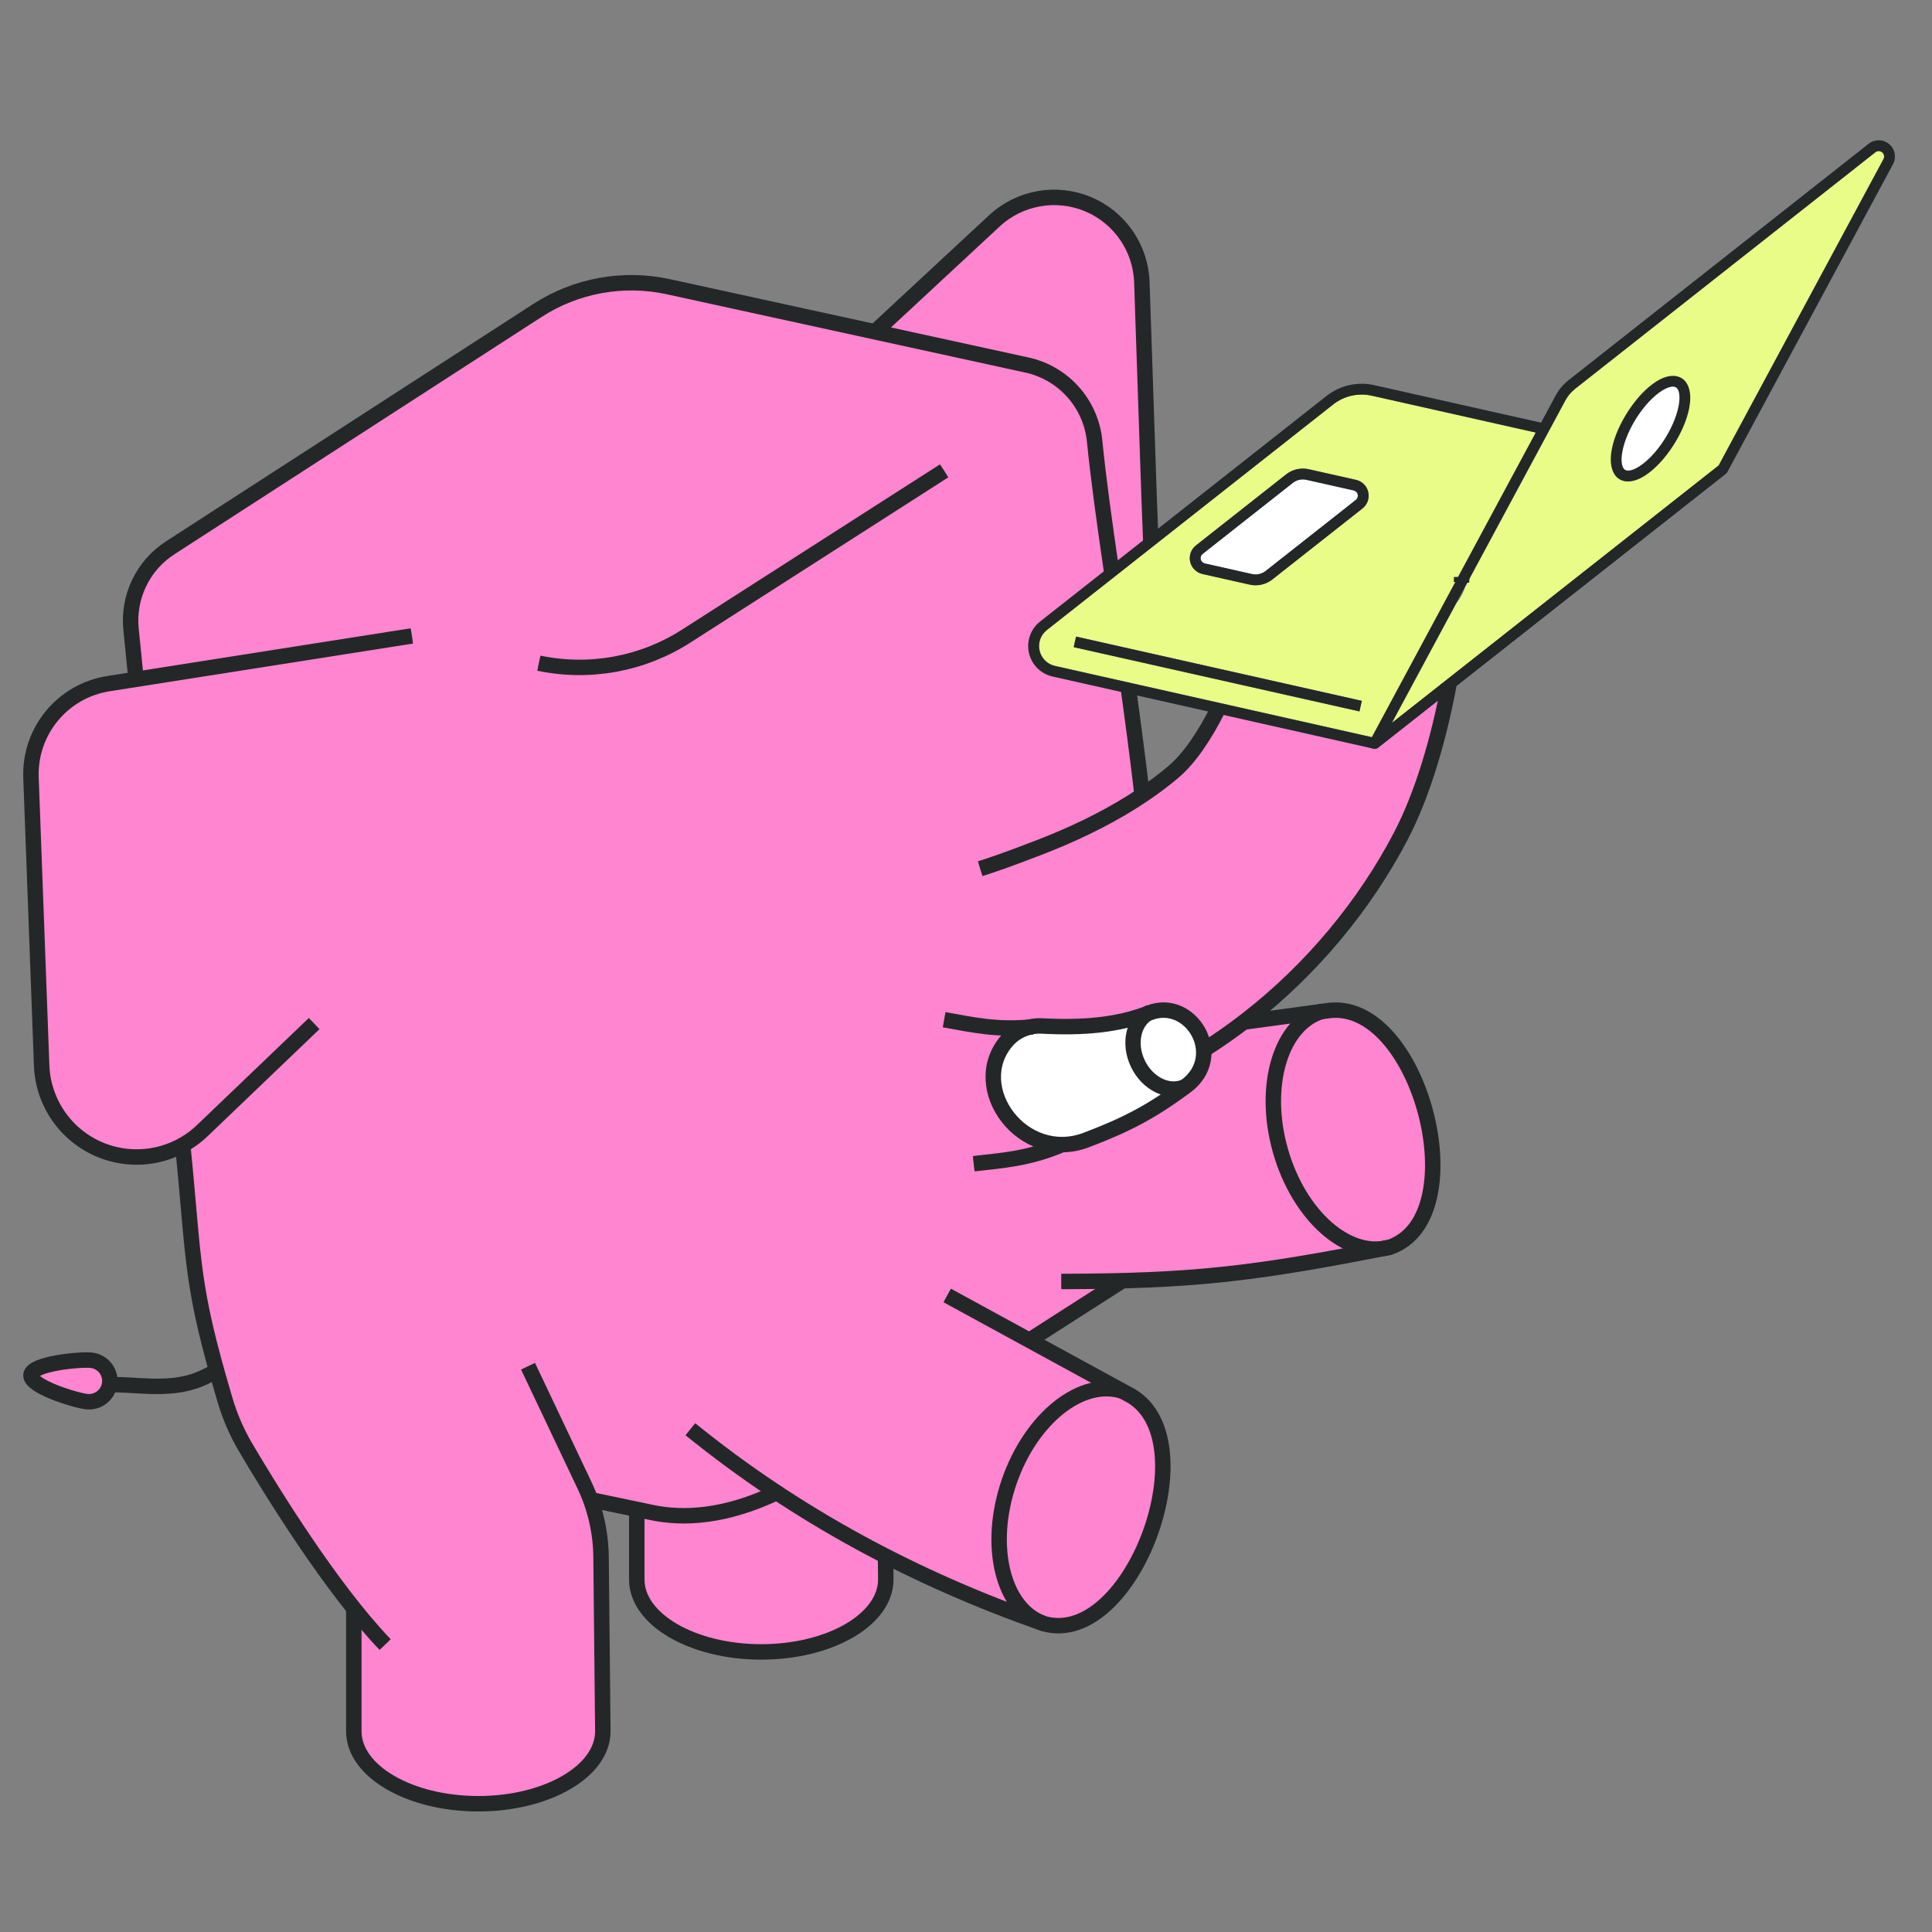 <svg width="500" height="500" viewBox="0 0 500 500" fill="none" xmlns="http://www.w3.org/2000/svg">
<rect x="0" y="0" width="500" height="500" fill="#808080" stroke="none"/>
<g clip-path="url(#clip0_466_16195)">
<path fill-rule="evenodd" clip-rule="evenodd" d="M48.769 297.108C50.393 296.135 51.927 294.966 53.335 293.621L82.27 265.911L80.337 263.894L51.395 291.597C44.798 297.907 35.113 299.763 26.647 296.338C18.187 292.907 12.522 284.826 12.186 275.701L9.42 201.198C9 189.902 17.095 180.07 28.264 178.313L106.808 165.96L106.374 163.193L36.451 174.188L35.302 162.689C34.511 154.853 38.18 147.234 44.798 142.955L139.84 81.527C149.553 75.245 161.374 73.102 172.67 75.567L265.471 95.833C274.358 97.773 280.983 105.217 281.893 114.265C282.88 124.16 284.407 135.084 286.2 147.451L269.183 160.854C266.739 162.78 265.618 165.946 266.304 168.978C266.991 172.017 269.365 174.384 272.404 175.07L290.751 179.195C291.865 187.297 292.992 195.925 294.099 205.141C287.173 209.692 279.484 213.551 271.459 216.814C270.541 217.185 269.617 217.556 268.693 217.914C260.569 221.051 255.927 222.662 253.265 223.467L254.078 226.149C256.774 225.33 261.48 223.705 269.701 220.526C270.646 220.161 271.585 219.79 272.516 219.405C280.996 215.96 289.113 211.856 296.368 206.996C299.211 205.091 301.921 203.068 304.47 200.925C308.644 197.423 312.607 191.674 316.088 184.888L355.493 193.754C355.899 193.845 356.333 193.754 356.669 193.488L372.853 180.736C370.311 192.998 366.522 205.715 361.277 215.75C356.739 224.433 351.06 232.99 344.33 241.044C337.874 248.768 330.465 256.037 322.173 262.508L321.011 262.633L321.088 263.341C318.335 265.449 315.486 267.473 312.544 269.391C310.885 263.061 304.309 258.082 297.124 260.743L297.082 260.645C296.823 260.771 296.564 260.904 296.326 261.058C288.475 264.041 279.519 264.65 269.75 264.118C268.525 264.055 267.313 264.167 266.151 264.44C257.698 265.169 251.725 263.81 244.596 262.522L244.098 265.281C249.701 266.289 254.617 267.326 260.485 267.438C260.065 267.816 259.673 268.229 259.302 268.67V268.677C254.897 273.978 254.757 280.575 257.348 286.149C259.61 291.009 263.966 295.071 269.323 296.772C263.139 298.705 257.88 299.097 251.851 299.77L252.166 302.557C259.869 301.688 266.361 301.24 274.939 297.711L274.897 297.62C277.068 297.613 279.323 297.214 281.613 296.345C292.544 292.2 298.91 288.74 307.677 282.277C311.41 279.518 312.958 275.946 312.951 272.465C316.522 270.183 319.96 267.753 323.266 265.203L335.759 263.838C333.903 265.54 332.355 267.718 331.144 270.267C327.727 277.473 327.047 287.704 330.03 298.187C333.006 308.677 338.973 317.018 345.668 321.345C346.907 322.144 348.168 322.809 349.442 323.327C320.871 328.712 304.995 330.183 274.652 330.246L274.659 333.047C278.49 333.033 282.096 333.005 285.527 332.949L266.34 345.239C255.681 339.426 245.807 334.034 245.807 334.034L244.463 336.492L284.134 358.145C281.634 358.488 279.113 359.392 276.655 360.799C269.736 364.77 263.342 372.788 259.813 383.096C256.283 393.411 256.424 403.67 259.456 411.037C260.177 412.788 261.059 414.378 262.089 415.771C232.257 404.448 204.582 389.098 179.553 368.796L177.789 370.974C184.392 376.331 191.178 381.346 198.139 386.038C186.213 391.248 176.458 391.633 169.007 390.071L153.874 386.899C153.475 385.862 153.034 384.84 152.558 383.832L137.922 352.984L135.394 354.189L150.029 385.029C152.684 390.631 154.091 396.738 154.154 402.935L154.617 448.069C154.609 451.808 152.46 455.226 148.923 458.034C143.258 462.529 134.098 465.408 123.797 465.408C113.489 465.408 104.329 462.529 98.664 458.034C95.127 455.226 92.97 451.801 92.97 448.061V420.19C94.875 422.466 96.78 424.616 98.664 426.577L100.688 424.644C86.717 410.05 71.339 385.029 64.721 373.803C62.522 370.057 60.799 366.058 59.574 361.885C50.722 331.969 51.766 327.312 48.769 297.108ZM243.587 120.665L176.815 163.452C165.828 170.49 152.516 172.934 139.749 170.252L139.168 172.997C152.663 175.826 166.717 173.242 178.328 165.805L245.1 123.025L243.587 120.665Z" fill="#FF85D0"/>
<path fill-rule="evenodd" clip-rule="evenodd" d="M266.605 267.213C266.836 267.192 267.067 267.171 267.298 267.143L267.291 267.06C268.048 266.926 268.818 266.877 269.595 266.919C277.964 267.368 289.889 264.195 296.941 262.319C305.169 260.134 308.587 263.789 310.345 267.493C312.2 271.38 311.955 277.669 306.843 281.149C300.268 285.624 289.448 290.379 280.617 293.726C271.577 297.151 263.167 292.018 259.889 284.966C257.739 280.344 257.802 274.868 261.458 270.463C262.802 268.845 264.616 267.725 266.605 267.213Z" fill="white"/>
<path fill-rule="evenodd" clip-rule="evenodd" d="M357.326 321.807C353.958 322.171 350.471 321.114 347.186 318.992C340.968 314.972 335.492 307.171 332.719 297.424C329.946 287.676 330.499 278.166 333.671 271.471C335.632 267.339 338.594 264.3 342.417 263.11L343.608 262.977C343.629 262.977 343.65 262.969 343.671 262.969C348.02 262.304 352.032 263.894 355.527 266.863C361.073 271.562 365.317 279.65 367.579 288.222C369.847 296.779 370.142 305.841 367.635 312.543C366.066 316.723 363.391 319.959 359.336 321.408C358.657 321.541 357.992 321.674 357.326 321.807Z" fill="#FF85D0"/>
<path fill-rule="evenodd" clip-rule="evenodd" d="M270.415 418.811C266.62 417.431 263.798 414.231 262.047 409.973C259.232 403.125 259.183 393.594 262.46 384.007C265.744 374.42 271.62 366.92 278.048 363.23C282.019 360.954 286.186 360.148 290.009 361.353L291.053 361.92C291.067 361.934 291.088 361.941 291.109 361.948C295.058 363.881 297.446 367.48 298.623 371.906C300.5 378.93 299.372 387.998 296.354 396.325C293.328 404.651 288.405 412.263 282.523 416.332C278.833 418.888 274.778 420.016 270.604 418.874C270.541 418.853 270.478 418.832 270.415 418.811Z" fill="#FF85D0"/>
<path fill-rule="evenodd" clip-rule="evenodd" d="M227.789 403.58L227.845 408.769C227.845 412.508 225.688 415.933 222.152 418.734C216.486 423.23 207.334 426.108 197.026 426.108C186.718 426.108 177.558 423.23 171.892 418.734C168.356 415.926 166.199 412.508 166.199 408.762V392.34L168.433 392.809C176.647 394.532 187.53 394.084 200.891 387.865C209.596 393.594 218.566 398.818 227.789 403.58Z" fill="#FF85D0"/>
<path fill-rule="evenodd" clip-rule="evenodd" d="M397.487 111.947L377.368 149.342L376.878 149.321C376.871 149.65 376.857 149.979 376.843 150.315L355.071 190.785L273.019 172.332C271.037 171.891 269.483 170.344 269.035 168.362C268.586 166.38 269.314 164.314 270.911 163.06L345.022 104.671C347.851 102.444 351.521 101.611 355.029 102.402L397.487 111.947ZM277.879 167.486L351.829 184.111L352.438 181.38L278.488 164.748L277.879 167.486ZM352.613 131.583C353.881 130.582 354.469 128.936 354.105 127.353C353.748 125.771 352.515 124.538 350.932 124.181L338.713 121.436C336.654 120.973 334.497 121.464 332.844 122.766L309.511 141.149C308.236 142.15 307.655 143.796 308.012 145.378C308.369 146.961 309.609 148.194 311.191 148.551L323.404 151.296C325.463 151.758 327.62 151.268 329.28 149.965L352.613 131.583Z" fill="#E9FC87"/>
<path fill-rule="evenodd" clip-rule="evenodd" d="M350.877 129.383L327.543 147.766C326.549 148.55 325.261 148.837 324.021 148.564L311.801 145.812C311.276 145.7 310.862 145.287 310.743 144.762C310.624 144.229 310.821 143.683 311.241 143.347L334.574 124.965C335.569 124.187 336.864 123.893 338.096 124.166L350.316 126.918C350.842 127.031 351.255 127.444 351.374 127.976C351.493 128.501 351.304 129.047 350.877 129.383Z" fill="white"/>
<path fill-rule="evenodd" clip-rule="evenodd" d="M444.807 120.483L360.227 187.115L376.844 156.226C377.923 154.895 378.721 153.438 379.19 151.87L405.122 103.662C405.759 102.479 406.635 101.435 407.692 100.602L485.381 39.397C485.899 38.991 486.642 38.998 487.146 39.425C487.657 39.852 487.797 40.581 487.482 41.162L444.807 120.483ZM428.049 100.035C423.259 103.109 418.399 110.518 417.216 116.582C416.529 120.14 417.286 122.577 418.672 123.725C420.136 124.944 422.559 125.049 425.528 123.144C430.311 120.07 435.178 112.661 436.354 106.596C437.048 103.039 436.291 100.602 434.905 99.453C433.434 98.242 431.018 98.13 428.049 100.035Z" fill="#E9FC87"/>
<path fill-rule="evenodd" clip-rule="evenodd" d="M229.33 85.076L258.308 58.172C264.421 52.492 273.287 50.903 280.997 54.11C288.7 57.317 293.826 64.726 294.106 73.074L295.997 128.942L297.398 128.9L295.997 128.949L296.396 139.419L288.742 145.448C287.054 133.781 285.626 123.417 284.68 113.984C283.651 103.732 276.137 95.301 266.067 93.095L229.33 85.076Z" fill="#FF85D0"/>
<path d="M292.008 178.043C293.199 186.685 294.413 195.922 295.591 205.834C295.609 205.967 295.622 206.101 295.639 206.235M35.21 175.807L33.91 162.833C33.072 154.471 36.981 146.343 44.039 141.78L139.081 80.35C149.108 73.869 161.305 71.656 172.972 74.204L265.772 94.47C275.25 96.543 282.319 104.475 283.286 114.131C284.297 124.217 285.865 135.382 287.705 148.05M99.673 425.615C85.635 410.944 70.167 385.804 63.518 374.519C61.261 370.672 59.487 366.563 58.227 362.286C49.256 331.957 50.407 327.487 47.288 296.354" stroke="#242728" stroke-width="3.995" stroke-miterlimit="1.5" stroke-linejoin="round"/>
<path d="M244.346 121.85C208.022 145.125 205.037 147.039 177.575 164.633C166.279 171.872 152.593 174.384 139.46 171.631" stroke="#242728" stroke-width="3.995" stroke-miterlimit="1.5" stroke-linejoin="round"/>
<path d="M297.826 140.081L297.395 128.904C296.819 111.832 296.132 91.374 295.51 73.029C295.209 64.14 289.75 56.242 281.535 52.825C273.321 49.409 263.873 51.098 257.351 57.152C247.033 66.735 236.013 76.968 226.45 85.85" stroke="#242728" stroke-width="4" stroke-miterlimit="1.5" stroke-linejoin="round"/>
<path d="M106.589 164.575C106.589 164.575 57.174 172.347 28.046 176.93C16.176 178.797 7.572 189.242 8.021 201.252C8.733 220.519 9.825 249.885 10.779 275.753C11.14 285.43 17.145 293.996 26.122 297.633C35.092 301.269 45.366 299.302 52.358 292.605C67.547 278.073 81.3 264.902 81.3 264.902" stroke="#242728" stroke-width="3.999" stroke-miterlimit="1.5" stroke-linejoin="round"/>
<path d="M56.469 354.454C55.004 355.382 53.422 356.221 51.686 356.93C43.286 360.371 34.331 357.882 26.882 358.434" stroke="#242728" stroke-width="4" stroke-miterlimit="1.5" stroke-linejoin="round"/>
<path fill-rule="evenodd" clip-rule="evenodd" d="M8.008 355.85C8.307 352.895 20.628 351.727 23.586 352.026C26.544 352.326 28.702 354.972 28.403 357.928C28.104 360.884 25.46 363.045 22.502 362.746C19.544 362.447 7.709 358.806 8.008 355.85Z" fill="#FF85D0" stroke="#242728" stroke-width="4" stroke-miterlimit="1.5" stroke-linejoin="round"/>
<path d="M378.282 149.381C378.266 149.815 378.248 150.257 378.227 150.707M374.961 177.297C372.412 190.806 368.348 205.24 362.515 216.407C357.936 225.173 352.198 233.815 345.402 241.951C338.807 249.847 331.215 257.267 322.719 263.862C319.14 266.64 315.401 269.272 311.508 271.73M253.671 224.813C256.347 224 261.024 222.387 269.196 219.226C270.131 218.865 271.061 218.496 271.988 218.119C280.38 214.704 288.406 210.651 295.589 205.838C298.388 203.963 301.058 201.974 303.572 199.861C307.821 196.291 311.834 190.302 315.328 183.292" stroke="#242728" stroke-width="4" stroke-miterlimit="1.5" stroke-linejoin="round"/>
<path d="M425.027 121.863C429.796 118.8 434.615 111.42 435.79 105.379C436.966 99.338 434.053 96.924 429.284 99.987C424.515 103.05 419.696 110.431 418.52 116.472C417.345 122.513 420.258 124.927 425.027 121.863Z" fill="white"/>
<path fill-rule="evenodd" clip-rule="evenodd" d="M428.524 98.81C431.611 96.826 434.13 96.928 435.657 98.193C437.103 99.391 437.887 101.938 437.165 105.646C435.925 112.018 430.817 119.809 425.782 123.043C422.698 125.024 420.176 124.921 418.652 123.658C417.206 122.46 416.423 119.909 417.144 116.204C418.385 109.829 423.493 102.041 428.524 98.81ZM430.038 101.167C425.539 104.057 421.004 111.04 419.895 116.74C419.641 118.046 419.59 119.155 419.749 120.046C419.864 120.689 420.069 121.195 420.438 121.502C420.753 121.761 421.175 121.828 421.668 121.77C422.426 121.681 423.295 121.31 424.267 120.685C428.77 117.793 433.305 110.81 434.414 105.111C434.669 103.804 434.716 102.694 434.558 101.804C434.445 101.161 434.237 100.655 433.868 100.351C433.556 100.089 433.132 100.021 432.639 100.08C431.883 100.169 431.014 100.541 430.038 101.167Z" fill="#242728"/>
<path fill-rule="evenodd" clip-rule="evenodd" d="M399.895 109.627L399.281 112.36L355.031 102.41C351.523 101.621 347.849 102.452 345.027 104.675L270.913 163.063C269.315 164.322 268.587 166.386 269.041 168.365C269.487 170.348 271.032 171.896 273.013 172.341L355.457 190.881L445.037 120.309L446.771 122.509L356.667 193.494C356.333 193.757 355.904 193.852 355.493 193.76L272.404 175.075C269.362 174.391 266.992 172.022 266.301 168.989C265.616 165.95 266.737 162.787 269.179 160.863L343.294 102.475C346.777 99.731 351.316 98.703 355.646 99.677L399.895 109.627Z" fill="#242728"/>
<path fill-rule="evenodd" clip-rule="evenodd" d="M277.871 167.483L278.486 164.748L352.437 181.377L351.822 184.113L277.871 167.483Z" fill="#242728"/>
<path fill-rule="evenodd" clip-rule="evenodd" d="M352.61 131.59L329.277 149.972C327.622 151.276 325.467 151.764 323.41 151.302L311.191 148.554C309.61 148.199 308.373 146.965 308.014 145.385C307.654 143.805 308.238 142.158 309.511 141.155L332.845 122.773C334.5 121.469 336.658 120.979 338.715 121.442L350.934 124.19C352.515 124.545 353.751 125.778 354.109 127.36C354.467 128.94 353.883 130.587 352.61 131.59ZM350.878 129.389C351.302 129.056 351.496 128.507 351.377 127.98C351.257 127.453 350.845 127.042 350.317 126.923L338.099 124.176C336.865 123.898 335.572 124.191 334.578 124.974L311.245 143.356C310.821 143.69 310.626 144.239 310.746 144.765C310.865 145.292 311.278 145.703 311.805 145.822L324.024 148.569C325.258 148.847 326.551 148.554 327.545 147.771L350.878 129.389Z" fill="#242728"/>
<path fill-rule="evenodd" clip-rule="evenodd" d="M446.726 122.507L356.622 193.492C356.105 193.9 355.364 193.889 354.858 193.461C354.352 193.033 354.213 192.308 354.523 191.727L402.615 102.338C403.434 100.816 404.559 99.477 405.915 98.409L483.604 37.205C485.169 35.972 487.387 36.004 488.909 37.287C490.434 38.566 490.85 40.74 489.911 42.493L447.094 122.069C447.004 122.239 446.877 122.389 446.726 122.507ZM444.766 120.485L487.44 41.167C487.75 40.587 487.611 39.862 487.105 39.434C486.599 39.006 485.858 38.995 485.341 39.403L407.645 100.612C406.591 101.443 405.716 102.483 405.079 103.668L360.182 187.121L444.766 120.485Z" fill="#242728"/>
<path d="M290.738 331.267L267.25 346.316" stroke="#242728" stroke-width="3.999" stroke-miterlimit="1.5" stroke-linejoin="round"/>
<path d="M201.008 386.27C187.682 392.629 176.855 393.147 168.718 391.445L152.73 388.091" stroke="#242728" stroke-width="3.999" stroke-miterlimit="1.5" stroke-linejoin="round"/>
<path fill-rule="evenodd" clip-rule="evenodd" d="M260.388 269.574C262.677 266.831 266.118 265.332 269.685 265.521C279.895 266.071 289.234 265.381 297.379 262.151C308.183 257.865 317.477 273.313 306.856 281.149C298.197 287.535 291.921 290.948 281.12 295.037C264.774 301.227 250.314 281.71 260.388 269.574Z" stroke="#242728" stroke-width="3.999" stroke-miterlimit="1.5" stroke-linejoin="round"/>
<path d="M267.168 265.758C258.103 266.671 251.856 265.252 244.351 263.904" stroke="#242728" stroke-width="3.999" stroke-miterlimit="1.5" stroke-linejoin="round"/>
<path d="M274.398 296.423C265.972 299.888 259.58 300.313 252.002 301.166" stroke="#242728" stroke-width="3.999" stroke-miterlimit="1.5" stroke-linejoin="round"/>
<path d="M136.657 353.583C136.657 353.583 145.748 372.758 151.288 384.428C154.031 390.21 155.482 396.52 155.552 402.918C155.71 418.674 156.013 448.06 156.013 448.06C156.012 458.406 141.575 466.803 123.787 466.805C106.007 466.804 91.566 458.406 91.567 448.061L91.565 416.262" stroke="#242728" stroke-width="4.001" stroke-miterlimit="1.5" stroke-linejoin="round"/>
<path d="M229.181 402.722L229.242 408.77C229.241 419.115 214.804 427.513 197.016 427.515C179.236 427.513 164.795 419.116 164.796 408.77L164.796 390.624" stroke="#242728" stroke-width="4.001" stroke-miterlimit="1.5" stroke-linejoin="round"/>
<path d="M290.742 360.118C280.082 356.469 266.814 366.97 261.139 383.553C255.464 400.136 259.516 416.563 270.177 420.211" stroke="#242728" stroke-width="3.996" stroke-miterlimit="1.5" stroke-linejoin="round"/>
<path d="M342.328 261.676C331.491 264.759 326.58 280.95 331.375 297.809C336.17 314.667 348.867 325.851 359.704 322.769" stroke="#242728" stroke-width="3.996" stroke-miterlimit="1.5" stroke-linejoin="round"/>
<path d="M297.68 261.914C293.38 263.962 291.94 269.936 294.469 275.244C296.997 280.552 302.543 283.198 306.843 281.149" stroke="#242728" stroke-width="3.963" stroke-miterlimit="1.5" stroke-linejoin="round"/>
<path d="M245.14 335.266L291.726 360.695C313.316 371.252 293.173 426.598 270.181 420.216C236.925 408.596 206.211 392.218 178.674 369.889" stroke="#242728" stroke-width="3.999" stroke-miterlimit="1.5" stroke-linejoin="round"/>
<path d="M322 264.5L343.459 261.59C367.214 257.95 382.229 314.902 359.703 322.771C324.37 329.768 308.462 331.582 274.656 331.647" stroke="#242728" stroke-width="3.999" stroke-miterlimit="1.5" stroke-linejoin="round"/>
</g>
<defs>
<clipPath id="clip0_466_16195">
<rect width="500" height="500" fill="white"/>
</clipPath>
</defs>
</svg>
